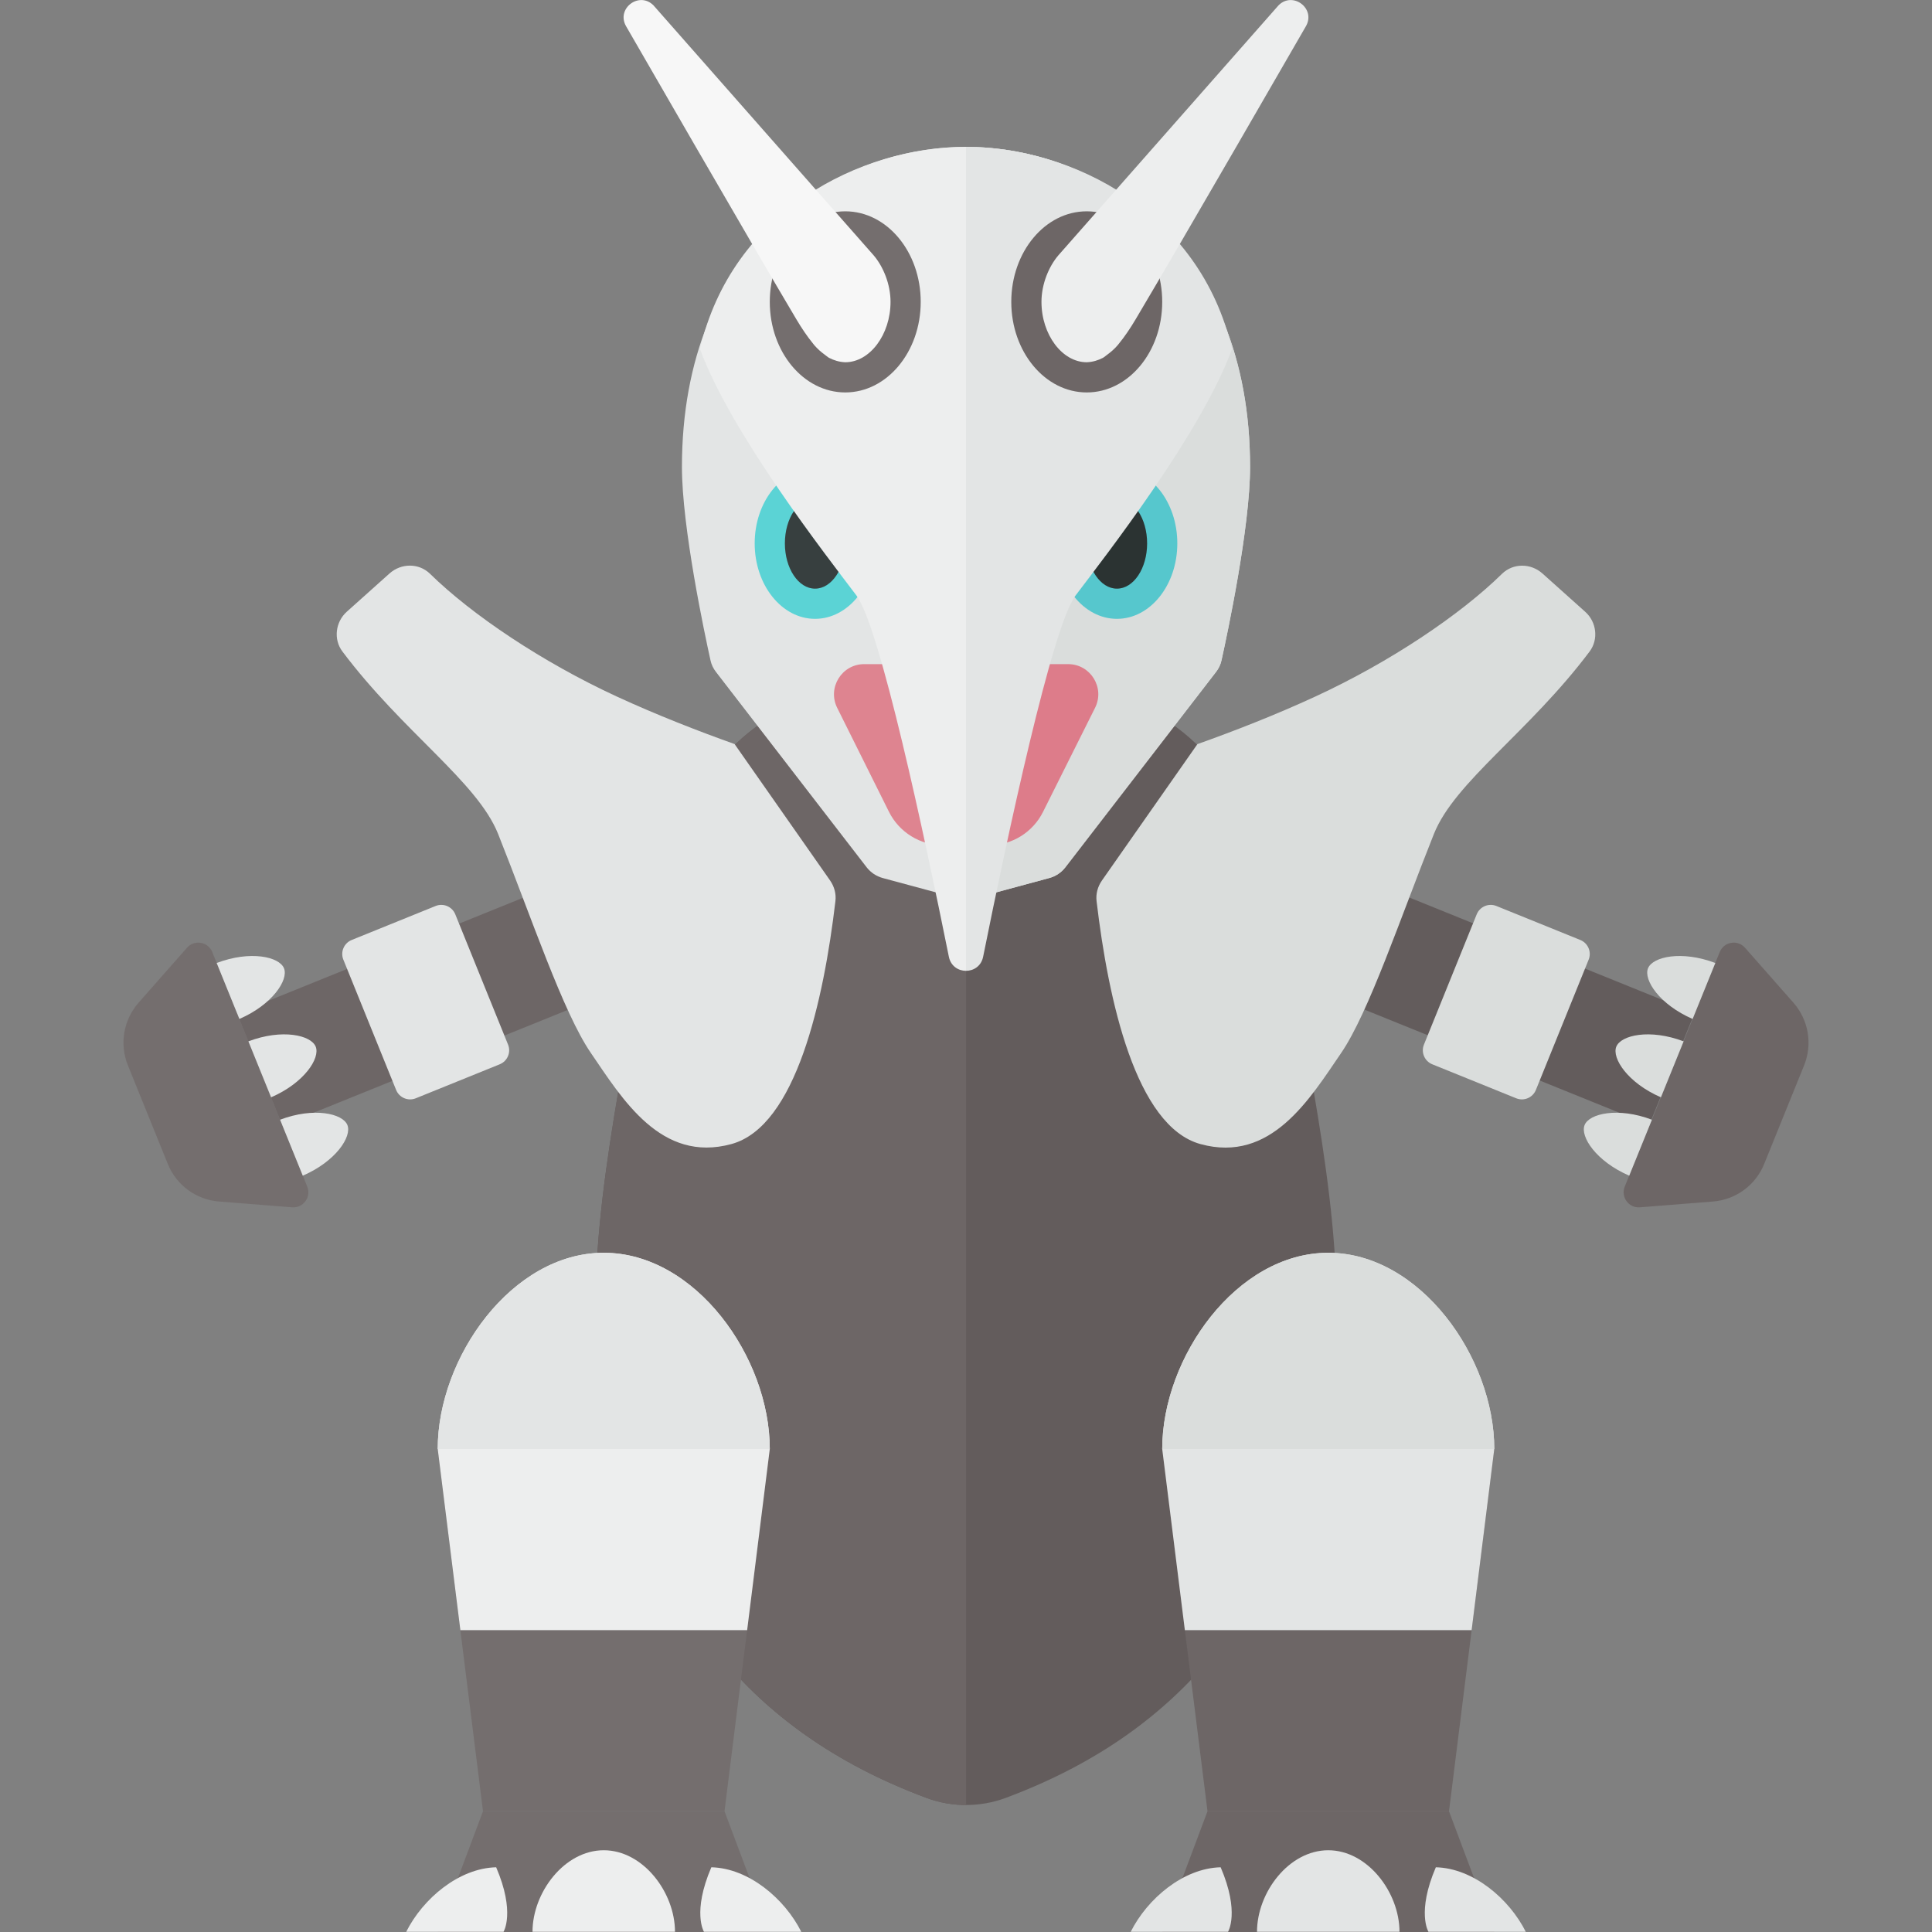 <?xml version="1.0" encoding="utf-8"?>
<!-- Generator: Adobe Illustrator 22.0.1, SVG Export Plug-In . SVG Version: 6.00 Build 0)  -->
<svg version="1.1" id="icons" xmlns="http://www.w3.org/2000/svg" xmlns:xlink="http://www.w3.org/1999/xlink" x="0px" y="0px"
	 width="32px" height="32px" viewBox="0 0 32 32" enable-background="new 0 0 32 32" xml:space="preserve">
<rect x="0" y="0" width="32" height="32" fill="#808080" stroke="none"/>
<g>
	<path fill="#635C5C" d="M21.68,17.616c-0.37-2.109-0.907-4.373-1.866-5.294C18.656,11.21,17.344,11.45,16,11.45
		s-2.656-0.239-3.813,0.872c-0.96,0.922-1.496,3.185-1.866,5.294c-0.413,2.353-0.771,4.757-0.026,6.809
		c0.747,2.06,1.935,4.195,5.056,5.356c0.415,0.154,0.885,0.154,1.301,0c3.121-1.161,4.308-3.296,5.056-5.356
		C22.45,22.373,22.093,19.969,21.68,17.616z"/>
	<path fill="#6D6666" d="M16,11.45c-1.344,0-2.656-0.239-3.813,0.872c-0.96,0.922-1.496,3.185-1.866,5.294
		c-0.413,2.353-0.771,4.757-0.026,6.809c0.747,2.06,1.935,4.195,5.056,5.356c0.208,0.077,0.429,0.116,0.65,0.116V11.45z"/>
	<g>
		<g>
			
				<rect x="4.002" y="15.168" transform="matrix(0.927 -0.375 0.375 0.927 -5.474 4.227)" fill="#6D6666" width="8.226" height="2"/>
			<path fill="#E3E5E5" d="M6.887,18.191l1.39-0.563c0.128-0.052,0.19-0.198,0.138-0.326l-0.874-2.158
				c-0.052-0.128-0.198-0.19-0.326-0.138l-1.39,0.563c-0.128,0.052-0.19,0.198-0.138,0.326l0.874,2.158
				C6.613,18.181,6.759,18.243,6.887,18.191z"/>
			<path fill="#746E6E" d="M3.628,19.901l1.21,0.096c0.185,0.015,0.321-0.171,0.251-0.343l-1.573-3.885
				c-0.07-0.172-0.296-0.211-0.419-0.071l-0.802,0.91c-0.25,0.284-0.319,0.685-0.177,1.037L2.78,19.28
				C2.922,19.631,3.25,19.871,3.628,19.901z"/>
			<path fill="#E3E5E5" d="M4.49,18.175c0.549-0.238,0.816-0.648,0.739-0.839c-0.077-0.191-0.555-0.3-1.115-0.088
				C4.24,17.557,4.365,17.866,4.49,18.175z"/>
			<path fill="#E3E5E5" d="M3.965,16.877c0.549-0.238,0.816-0.648,0.739-0.839c-0.077-0.191-0.555-0.3-1.115-0.088
				C3.715,16.259,3.84,16.568,3.965,16.877z"/>
		</g>
		<path fill="#E3E5E5" d="M5.015,19.473c0.549-0.238,0.816-0.648,0.739-0.839c-0.077-0.191-0.555-0.3-1.115-0.088
			C4.765,18.855,4.89,19.164,5.015,19.473z"/>
	</g>
	<g>
		
			<rect x="22.885" y="12.055" transform="matrix(0.375 -0.927 0.927 0.375 -0.065 32.24)" fill="#635C5C" width="2" height="8.226"/>
		<path fill="#DADDDC" d="M25.113,18.191l-1.39-0.563c-0.128-0.052-0.19-0.198-0.138-0.326l0.874-2.158
			c0.052-0.128,0.198-0.19,0.326-0.138l1.39,0.563c0.128,0.052,0.19,0.198,0.138,0.326l-0.874,2.158
			C25.387,18.181,25.241,18.243,25.113,18.191z"/>
		<path fill="#6D6666" d="M28.372,19.901l-1.21,0.096c-0.185,0.015-0.321-0.171-0.251-0.343l1.573-3.885
			c0.07-0.172,0.296-0.211,0.419-0.071l0.802,0.91c0.25,0.284,0.319,0.685,0.177,1.037L29.22,19.28
			C29.078,19.631,28.75,19.871,28.372,19.901z"/>
		<path fill="#DADDDC" d="M27.51,18.175c-0.549-0.238-0.816-0.648-0.739-0.839c0.077-0.191,0.555-0.3,1.115-0.088
			C27.76,17.557,27.635,17.866,27.51,18.175z"/>
		<path fill="#DADDDC" d="M28.035,16.877c-0.549-0.238-0.816-0.648-0.739-0.839c0.077-0.191,0.555-0.3,1.115-0.088
			C28.285,16.259,28.16,16.568,28.035,16.877z"/>
	</g>
	<path fill="#DADDDC" d="M26.985,19.473c-0.549-0.238-0.816-0.648-0.739-0.839c0.077-0.191,0.555-0.3,1.115-0.088
		C27.235,18.855,27.11,19.164,26.985,19.473z"/>
	<path fill="#DADDDC" d="M26.329,10.791c-1.002,1.334-2.234,2.158-2.579,3.022c-0.558,1.398-1.078,2.956-1.535,3.626
		c-0.523,0.765-1.163,1.83-2.33,1.511c-1.072-0.293-1.528-2.38-1.722-4.022c-0.015-0.123,0.018-0.243,0.089-0.345l1.581-2.258
		c0.601-0.214,1.286-0.48,1.955-0.789c1.233-0.569,2.399-1.353,3.089-2.031c0.185-0.181,0.478-0.179,0.671-0.006l0.708,0.634
		C26.444,10.3,26.48,10.589,26.329,10.791z"/>
	<polygon fill="#746E6E" points="12.75,32 7.25,32 8,30 12,30 	"/>
	<path fill="#EDEEEE" d="M11.18,31.997c0-0.652-0.528-1.351-1.18-1.351s-1.18,0.699-1.18,1.351H11.18z"/>
	<polygon fill="#746E6E" points="12.75,24 7.25,24 8,30 12,30 	"/>
	<path fill="#EDEEEE" d="M10,20.75c-1.519,0-2.75,1.731-2.75,3.25l0.375,3h4.75l0.375-3C12.75,22.481,11.519,20.75,10,20.75z"/>
	<path fill="#E3E5E5" d="M12.75,24c0-1.519-1.231-3.25-2.75-3.25S7.25,22.481,7.25,24H12.75z"/>
	<path fill="#EDEEEE" d="M8.218,30.928c0.321,0.748,0.122,1.069,0.122,1.069s-0.855,0-1.612,0C7.004,31.447,7.6,30.943,8.218,30.928
		z"/>
	<path fill="#EDEEEE" d="M11.782,30.928c-0.321,0.748-0.122,1.069-0.122,1.069h1.612C12.996,31.447,12.4,30.943,11.782,30.928z"/>
	<g>
		<polygon fill="#6D6666" points="19.25,32 24.75,32 24,30 20,30 		"/>
		<path fill="#E3E5E5" d="M20.82,31.997c0-0.652,0.528-1.351,1.18-1.351s1.18,0.699,1.18,1.351H20.82z"/>
		<polygon fill="#6D6666" points="19.25,24 24.75,24 24,30 20,30 		"/>
		<path fill="#E3E5E5" d="M23.782,30.928c-0.321,0.748-0.122,1.069-0.122,1.069s0.855,0,1.612,0
			C24.996,31.447,24.4,30.943,23.782,30.928z"/>
		<path fill="#E3E5E5" d="M20.218,30.928c0.321,0.748,0.122,1.069,0.122,1.069h-1.612C19.004,31.447,19.6,30.943,20.218,30.928z"/>
	</g>
	<g>
		<path fill="#DADDDC" d="M16,2.433v12.482l1.379-0.372c0.106-0.029,0.199-0.091,0.266-0.177l2.496-3.236
			c0.045-0.058,0.076-0.122,0.091-0.193c0.099-0.446,0.473-2.206,0.473-3.202C20.705,4.1,18.228,2.433,16,2.433z"/>
	</g>
	<path fill="#DADDDC" d="M20.705,7.735c0,0.996-0.374,2.755-0.473,3.202c-0.016,0.072-0.047,0.135-0.091,0.193l-2.496,3.236
		c-0.067,0.087-0.16,0.149-0.266,0.177L16,14.916V2.433C18.228,2.433,20.705,4.1,20.705,7.735z"/>
	<path fill="#E3E5E5" d="M5.744,10.132l0.708-0.634c0.193-0.172,0.486-0.175,0.671,0.006c0.691,0.678,1.857,1.462,3.089,2.031
		c0.67,0.309,1.355,0.575,1.955,0.789l1.581,2.258c0.071,0.102,0.104,0.222,0.089,0.345c-0.194,1.641-0.65,3.729-1.722,4.022
		c-1.167,0.319-1.807-0.746-2.33-1.511c-0.458-0.669-0.978-2.228-1.535-3.626c-0.345-0.863-1.577-1.687-2.579-3.022
		C5.52,10.589,5.556,10.3,5.744,10.132z"/>
	<path fill="#E3E5E5" d="M16,2.433v12.482l-1.379-0.372c-0.106-0.029-0.199-0.091-0.266-0.177l-2.496-3.236
		c-0.045-0.058-0.076-0.122-0.091-0.193c-0.099-0.446-0.473-2.206-0.473-3.202C11.295,4.1,13.772,2.433,16,2.433z"/>
	<path fill="#DE8490" d="M16,11h-1.686c-0.371,0-0.613,0.39-0.448,0.723l0.858,1.723C14.893,13.785,15.24,14,15.619,14H16V11z"/>
	<g>
		<ellipse fill="#5BD3D5" cx="13.5" cy="9" rx="1" ry="1.25"/>
		<ellipse fill="#373F3F" cx="13.5" cy="9" rx="0.5" ry="0.75"/>
	</g>
	<path fill="#DD7C8A" d="M17.691,11H16v3h0.382c0.379,0,0.725-0.214,0.894-0.553l0.862-1.724C18.304,11.391,18.063,11,17.691,11z"/>
	<g>
		<ellipse fill="#56C7CD" cx="18.5" cy="9" rx="1" ry="1.25"/>
		<ellipse fill="#2B3332" cx="18.5" cy="9" rx="0.5" ry="0.75"/>
	</g>
	<path fill="#E3E5E5" d="M20.406,5.781c-0.515,1.402-2.097,3.429-2.592,4.083c-0.386,0.511-1.125,3.968-1.53,5.982
		C16.253,16.002,16.126,16.08,16,16.08V2.433C17.75,2.433,19.875,3.5,20.406,5.781z"/>
	<path fill="#EDEEEE" d="M16,2.433V16.08c-0.126,0-0.253-0.078-0.284-0.234c-0.406-2.014-1.144-5.47-1.53-5.982
		c-0.494-0.654-2.077-2.681-2.592-4.083C12.125,3.5,14.25,2.433,16,2.433z"/>
	<path fill="#E3E5E5" d="M22,20.75c-1.519,0-2.75,1.731-2.75,3.25l0.375,3h4.75l0.375-3C24.75,22.481,23.519,20.75,22,20.75z"/>
	<path fill="#DADDDC" d="M24.75,24c0-1.519-1.231-3.25-2.75-3.25s-2.75,1.731-2.75,3.25H24.75z"/>
	<ellipse fill="#746E6E" cx="14" cy="5" rx="1.25" ry="1.5"/>
	<ellipse fill="#6D6666" cx="18" cy="5" rx="1.25" ry="1.5"/>
	<path fill="#F7F7F7" d="M14.472,4.231l-3.649-4.143c-0.237-0.237-0.62,0.054-0.454,0.345c0,0,2.091,3.629,2.818,4.85
		c0.095,0.16,0.185,0.292,0.278,0.406c0.008,0.011,0.016,0.019,0.024,0.03c0.053,0.061,0.11,0.111,0.168,0.153
		c0.026,0.018,0.048,0.04,0.075,0.055C13.812,5.968,13.899,5.996,14,6c0.407,0,0.75-0.458,0.75-1
		C14.75,4.706,14.629,4.416,14.472,4.231z"/>
	<path fill="#EDEEEE" d="M17.528,4.231l3.649-4.143c0.237-0.237,0.62,0.054,0.454,0.345c0,0-2.091,3.629-2.818,4.85
		c-0.095,0.16-0.185,0.292-0.278,0.406c-0.008,0.011-0.016,0.019-0.024,0.03c-0.053,0.061-0.11,0.111-0.168,0.153
		c-0.026,0.018-0.048,0.04-0.075,0.055C18.188,5.968,18.101,5.996,18,6c-0.407,0-0.75-0.458-0.75-1
		C17.25,4.706,17.371,4.416,17.528,4.231z"/>
</g>
</svg>

